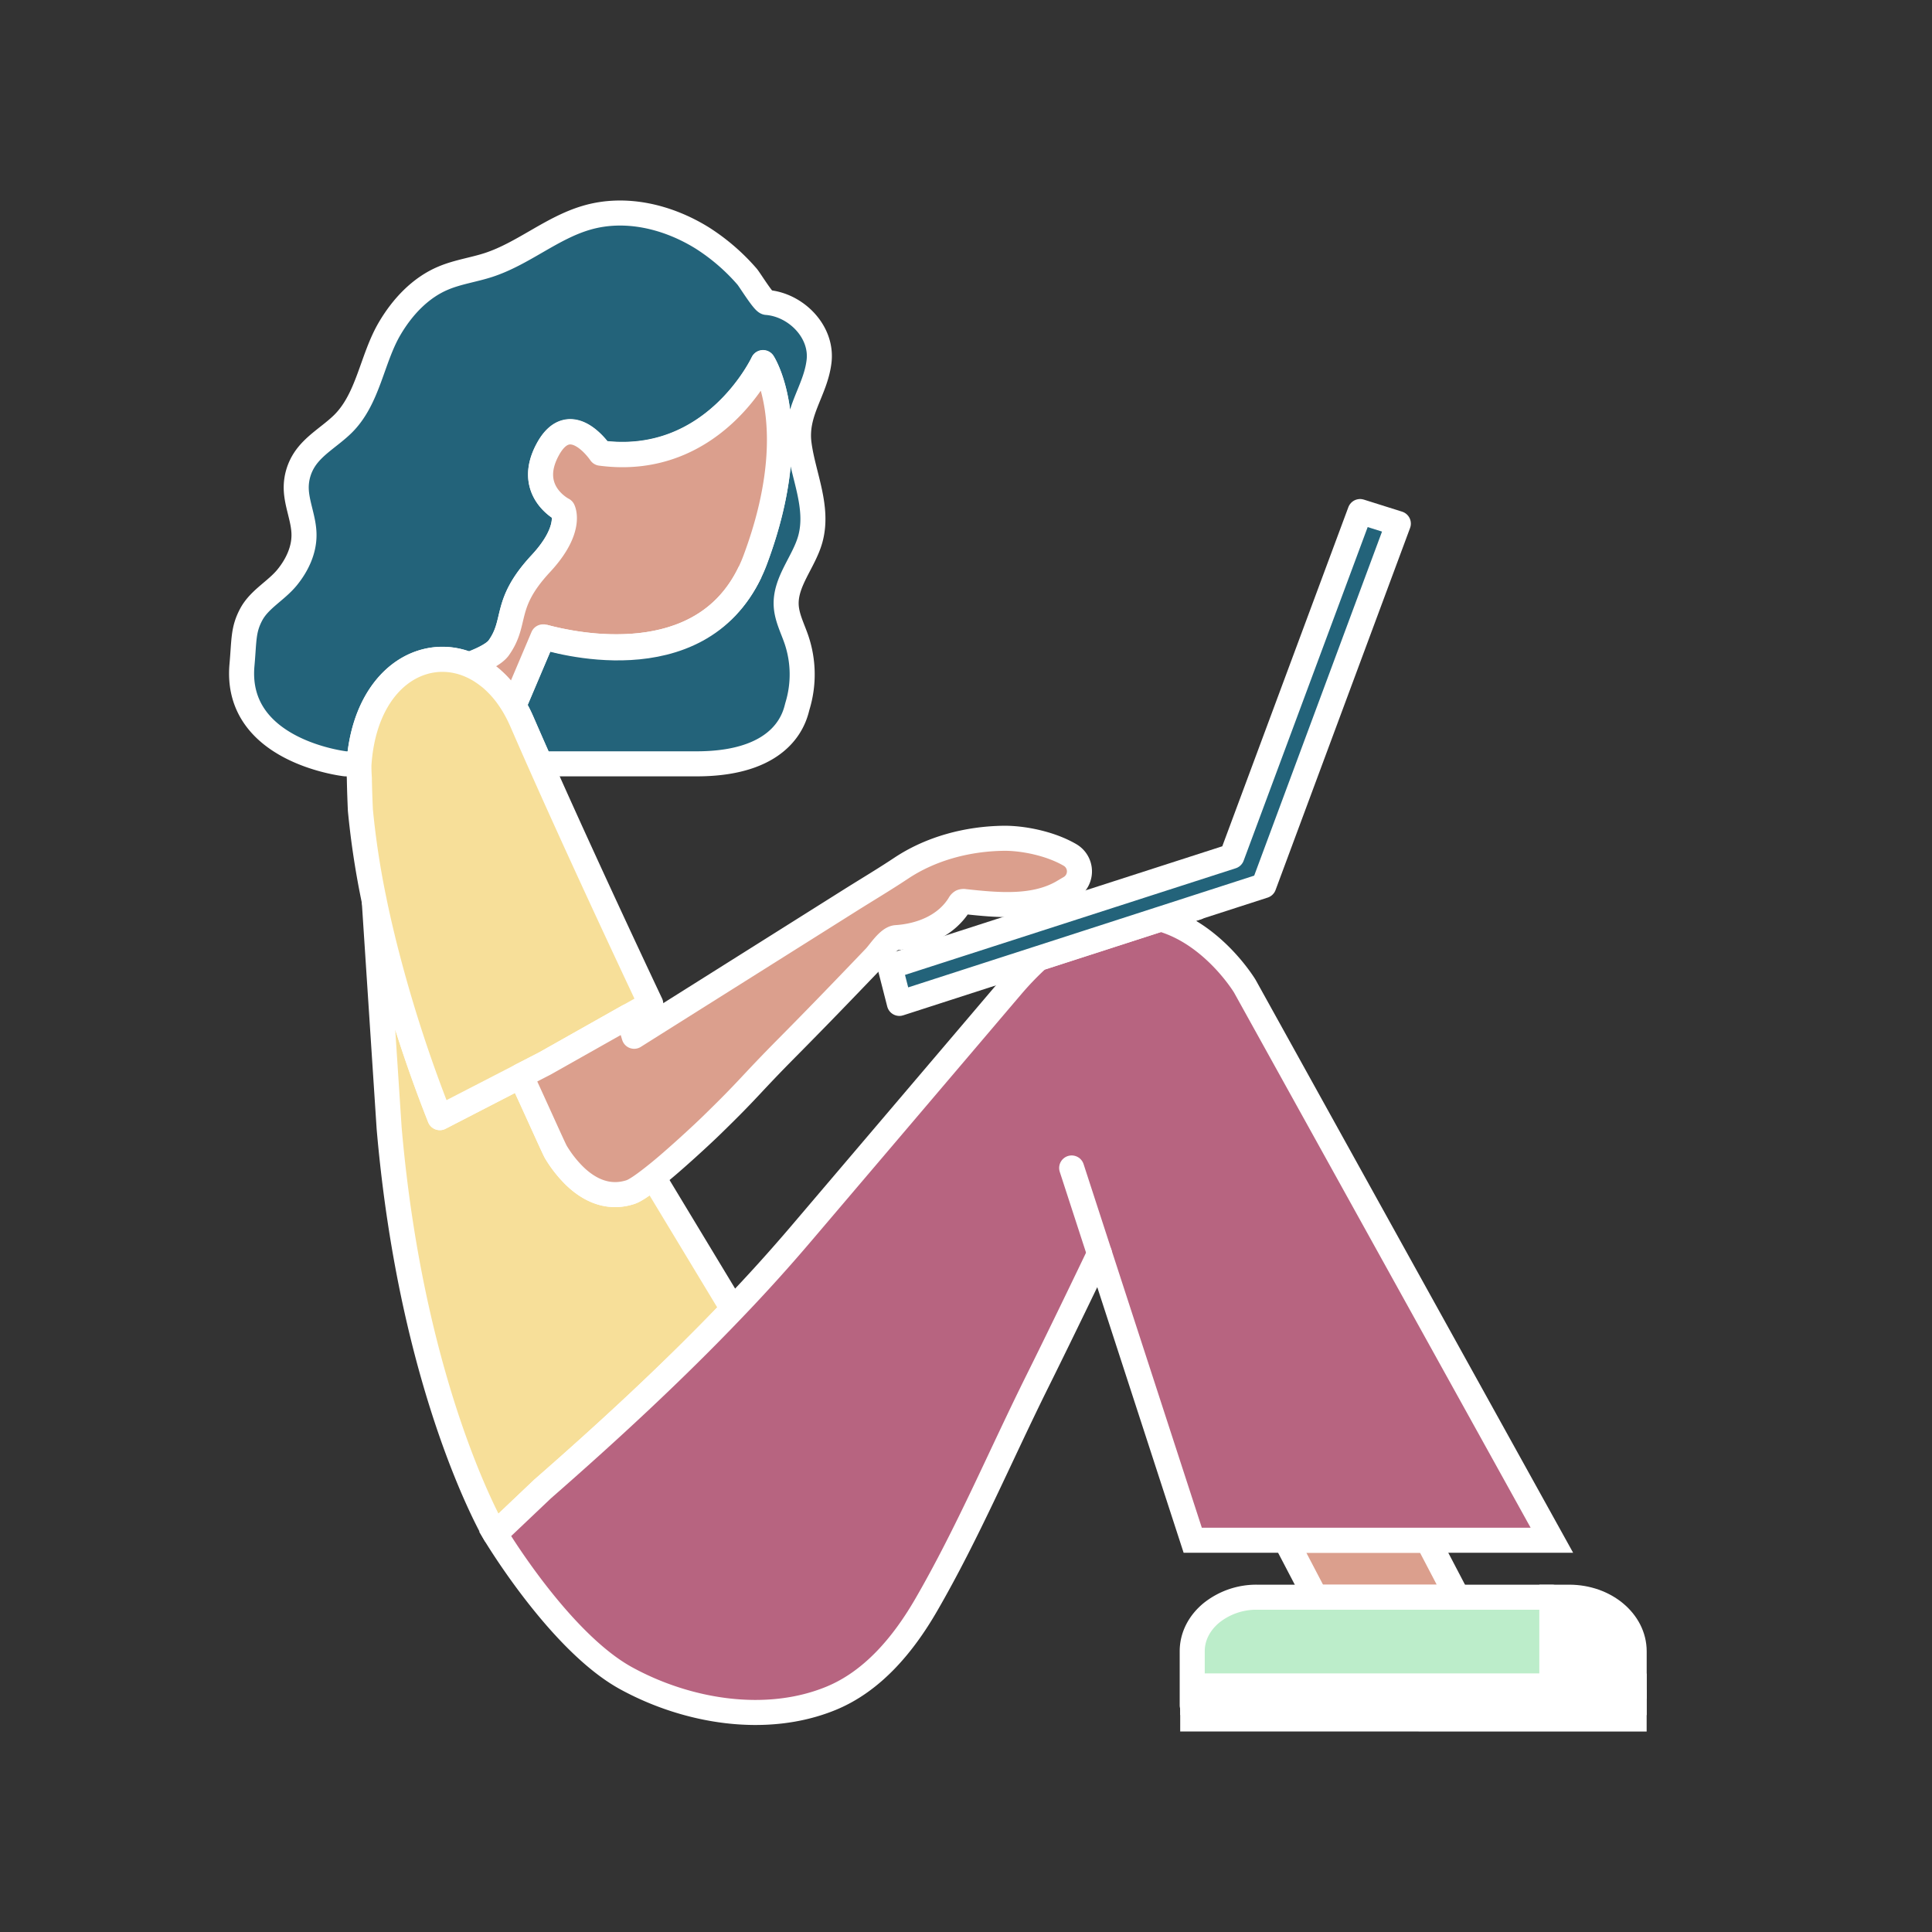<svg xmlns="http://www.w3.org/2000/svg" viewBox="0 0 1080 1080"><rect x="0" y="0" width="1080" height="1080" fill="#333333" stroke="none"/><defs><style>.cls-1,.cls-2{fill:#db9f8d;}.cls-1,.cls-10,.cls-2,.cls-3,.cls-4,.cls-5,.cls-6,.cls-7,.cls-8,.cls-9{stroke:#fff;stroke-width:14px;}.cls-1,.cls-10,.cls-2,.cls-3,.cls-4,.cls-5,.cls-6,.cls-7,.cls-8{stroke-linecap:round;}.cls-1,.cls-10,.cls-5,.cls-6,.cls-8,.cls-9{stroke-miterlimit:10;}.cls-2,.cls-3,.cls-4,.cls-7{stroke-linejoin:round;}.cls-3{fill:#bcedca;}.cls-4{fill:#f7df99;}.cls-5{fill:#d96a6a;}.cls-6{fill:#b76480;}.cls-7{fill:#23637a;}.cls-8{fill:#bf8049;}.cls-10,.cls-9{fill:#fff;}</style></defs><title>sketch1</title><g id="Camada_16" data-name="Camada 16"><polygon class="cls-1" points="718.71 861.01 718.46 860.54 718.47 860.54 718.71 861.01"/><polygon class="cls-2" points="814.7 892.85 735.35 892.85 718.71 861.01 798.05 861.01 814.7 892.85"/><path class="cls-3" d="M666.74,942.53H867.51V892.85H702.75a40.13,40.13,0,0,0-25.65,8.84c-6.58,5.47-10.64,13-10.64,21.36v30.21h.28V942.53Z"/><path class="cls-4" d="M409.69,731.81C376,767.07,340,800.29,303.22,832.44l-18.7,17.75-7.73,7.34S230.4,779.3,217.53,630.64l-8.32-127q2.22,10.81,4.79,21.24a.1.1,0,0,0,0,.07,770,770,0,0,0,31.83,99.82h0l32.7-16.86,12.6-6.5c.4.87.83,1.79,1.27,2.76,6.67,14.33,17.35,38.25,18.32,39.83a66.91,66.91,0,0,0,10.34,13.23c8.32,8.09,19,13.1,31.3,9.15,2.62-.85,7.32-4.11,12.74-8.39Z"/><polygon class="cls-5" points="718.71 861.01 718.46 860.54 718.47 860.54 718.71 861.01"/><path class="cls-5" d="M647.78,513.4c.37.09.73.2,1.1.31l-1.1.35-66.33,21.43h0l-.92.29c.31-.29.63-.56.94-.84Z"/><path class="cls-6" d="M614.63,700.75,666.74,861H867.51L695.85,551.26s-17.58-29.29-47-37.55l-1.11.34-66.33,21.43h0l-.93.3a170.13,170.13,0,0,0-14.92,15.47q-7.87,9.22-15.71,18.46Q499.13,629.36,448.37,689q-18.69,22-38.69,42.82C376,767.08,340,800.28,303.22,832.44l-18.7,17.75-7.73,7.33s35.95,60.17,73.15,80.59c34,18.65,78.23,26.12,114.45,11.32,23.47-9.57,40.67-30.3,53.39-52.31C541,857,559.13,814,579.71,772.53c15.42-31,34.92-71.78,34.92-71.78"/><polygon class="cls-7" points="781.68 292.7 706.48 495.1 648.88 513.71 647.78 514.06 581.45 535.49 581.43 535.5 580.51 535.79 502.75 560.91 497.49 540.33 688.64 478.7 760.3 285.96 781.68 292.7"/><path class="cls-8" d="M270.8,376.31c-.6-.42-1.2-.83-1.81-1.22A4.27,4.27,0,0,1,270.8,376.31Z"/><path class="cls-7" d="M457.84,202.08c-2,16.57-13.5,28.17-11.17,46.07,2.27,17.5,11.2,35.28,6.32,53.12-3.52,12.84-14.17,23.84-13.5,37.14.33,6.73,3.62,12.91,5.78,19.29a60.63,60.63,0,0,1,.55,36.88c-1.13,3.69-5.38,32.41-56.5,32.41H302.1c-3.3-7.4-6.5-14.69-9.56-21.73-.27-.61-.52-1.21-.79-1.81a80.67,80.67,0,0,0-4.57-9l16.38-38.6.06,0,.16,0,.11,0c2,.54,4.66,1.21,7.87,1.91.58.13,1.18.26,1.8.38l1.63.33c.74.14,1.5.29,2.29.42,1.4.26,2.86.5,4.39.73,1.18.19,2.4.36,3.65.52,2,.25,4,.48,6.08.67,1.45.13,2.92.25,4.43.34.2,0,.39,0,.57,0,1,.06,1.95.1,2.94.15a132.3,132.3,0,0,0,16.77-.46c.64-.05,1.28-.13,1.93-.2a99.43,99.43,0,0,0,11.92-2.06l1.29-.32c.85-.22,1.72-.44,2.57-.68l1.27-.38c1.71-.52,3.4-1.08,5.08-1.72l1.25-.47c.42-.17.84-.33,1.25-.51q2.49-1,4.94-2.26c.39-.19.79-.4,1.17-.61s.49-.24.72-.37l1.22-.68.83-.47.85-.51c1.66-1,3.29-2.07,4.89-3.24l.88-.66a65.78,65.78,0,0,0,7.54-6.64c.34-.36.69-.71,1-1.08a66.94,66.94,0,0,0,6.58-8.27q.47-.66.9-1.35a75.7,75.7,0,0,0,4.14-7.24c.27-.52.52-1.05.78-1.59,1.07-2.26,2.07-4.61,3-7.11,27.46-73.88,4.22-109.76,4.22-109.76s-27.44,58.94-90.75,50.52c0,0-16.89-25.35-29.54-2.11S314.67,285,314.67,285s5.57,10.76-12.39,30.1C281,338,289.36,347.28,278.8,362.05a3.11,3.11,0,0,1-.32.42c-3.16,3.88-11.29,7.22-16.31,9.07-17.58-7.23-37.15-1.27-49.45,16.88-6.47,9.53-10.93,22.44-12.05,38.57h-7.53s-62.26-6.83-57.87-55.3c1.24-13.78.57-19.6,5.17-28.2s13.91-13.17,20.07-20.71c5.49-6.73,9.47-15.06,9.43-23.73,0-8.92-4.27-17.42-4.35-26.35A28.68,28.68,0,0,1,170.18,257c5.32-8.21,14.41-13.07,21.4-19.92,14.33-14.07,16.23-36.31,26.18-53.29,7.1-12.12,17.2-23,30.18-28.39,8.07-3.39,16.9-4.58,25.2-7.29,19.35-6.33,35.34-20.78,54.88-26.43,21.77-6.32,45.27-.5,64.2,11.13a114.32,114.32,0,0,1,25.39,21.81c1.43,1.63,9.18,14.3,11,14.45C444.8,170.31,459.88,185.28,457.84,202.08Z"/><path class="cls-2" d="M422.31,312.59c-.91,2.5-1.91,4.85-3,7.11-.26.54-.51,1.07-.78,1.59a75.7,75.7,0,0,1-4.14,7.24c-.3.47-.59.91-.9,1.35a66.94,66.94,0,0,1-6.58,8.27c-.33.37-.68.72-1,1.08a65.78,65.78,0,0,1-7.54,6.64l-.88.66c-1.6,1.17-3.23,2.24-4.89,3.24l-.85.51-.83.47-1.22.68c-.23.13-.47.25-.72.37s-.78.42-1.17.61q-2.44,1.23-4.94,2.26c-.41.18-.83.34-1.25.51l-1.25.47c-1.68.64-3.37,1.2-5.08,1.72l-1.27.38c-.85.24-1.72.46-2.57.68l-1.29.32a99.43,99.43,0,0,1-11.92,2.06l-1.93.2a132.3,132.3,0,0,1-16.77.46c-1-.05-2-.09-2.94-.15-.18,0-.37,0-.57,0-1.51-.09-3-.21-4.43-.34-2.09-.19-4.12-.42-6.08-.67-1.25-.16-2.47-.33-3.65-.52-1.53-.23-3-.47-4.39-.73-.79-.13-1.55-.28-2.29-.42l-1.63-.33c-.62-.12-1.22-.25-1.8-.38-3.21-.7-5.87-1.37-7.87-1.91l-.11,0-.16,0-.06,0-16.38,38.6c-1-1.66-2-3.25-3.08-4.74a58.37,58.37,0,0,0-8.71-9.8c-.23-.22-.45-.42-.67-.6-1.28-1.09-2.59-2.12-3.92-3a4.27,4.27,0,0,0-1.81-1.22,44.33,44.33,0,0,0-6.82-3.55c5-1.85,13.15-5.19,16.31-9.07a3.11,3.11,0,0,0,.32-.42C289.36,347.28,281,338,302.28,315.1c18-19.34,12.39-30.1,12.39-30.1s-21.09-10.55-8.43-33.76,29.54,2.11,29.54,2.11c63.31,8.42,90.75-50.52,90.75-50.52S449.77,238.71,422.31,312.59Z"/><path class="cls-4" d="M363.78,561.16l-12.57,7.07-1,.58h0l-26.72,15.07-11,6.19,0,0-7.91,4.46-13.36,6.87-12.6,6.5-32.7,16.86h0A770.35,770.35,0,0,1,214,525a.07.07,0,0,1,0-.06c-1.7-6.94-3.31-14-4.8-21.24v-.08a463.06,463.06,0,0,1-7.75-50.83c-.52-11.9-.57-17.77-.57-17.77s-.37-5.41-.2-8c1.12-16.13,5.58-29,12.05-38.57,12.3-18.15,31.87-24.11,49.45-16.88a44.33,44.33,0,0,1,6.82,3.55c.61.39,1.21.8,1.81,1.22,1.33.92,2.64,1.95,3.92,3,.22.18.44.38.67.6a58.37,58.37,0,0,1,8.71,9.8c1.06,1.49,2.09,3.08,3.08,4.74a80.67,80.67,0,0,1,4.57,9c.27.6.52,1.2.79,1.81,3.06,7,6.26,14.33,9.56,21.73,1.17,2.65,2.37,5.32,3.56,8C332.84,495.84,363.78,561.16,363.78,561.16Z"/><path class="cls-1" d="M419.33,319.7C389.74,382.55,308.51,357.48,303.78,356,321.22,360.74,392.45,376.27,419.33,319.7Z"/><path class="cls-9" d="M877.21,892.85h-9.7v49.69h46V923.06C913.49,906.38,897.24,892.85,877.21,892.85Z"/><polygon class="cls-10" points="666.74 942.53 666.74 951.73 913.49 951.73 913.49 942.53 867.51 942.53 666.74 942.53"/><polygon class="cls-10" points="666.74 953.26 666.74 960.92 913.49 960.93 913.49 951.73 666.74 951.73 666.74 953.26"/><path class="cls-2" d="M598.38,496.16l-3.4,2c-16.25,10-37.56,7.77-55.7,5.83a3.07,3.07,0,0,0-1.7.12,3.26,3.26,0,0,0-1.24,1.38c-7.52,12.2-21.55,17.75-35.34,18.65-4.32.29-9.18,8.09-11.86,10.91q-8.31,8.7-16.65,17.34Q456.38,569.15,440,585.68c-21.78,22-20.51,22.27-42.73,43.85-3.24,3.15-12.54,11.87-22,20.09-3.43,3-6.9,5.87-10.12,8.4-5.41,4.27-10.11,7.54-12.73,8.38-12.29,4-23-1.06-31.3-9.15A66.85,66.85,0,0,1,310.76,644c-1-1.58-11.65-25.51-18.32-39.84-.44-1-.87-1.88-1.27-2.76l13.36-6.88,7.91-4.46h0l11-6.21,26.71-15.07h0l1-.56,3.35,11.06q21.36-13.44,42.72-26.89,38.94-24.49,77.85-49c9.54-6,19.25-11.77,28.62-18,16.78-11.19,37.29-16.52,57.33-16.78,10.2-.14,25.74,2.68,37.14,9.33A10.63,10.63,0,0,1,598.38,496.16Z"/><line class="cls-5" x1="599.07" y1="652.9" x2="614.63" y2="700.75"/></g></svg>